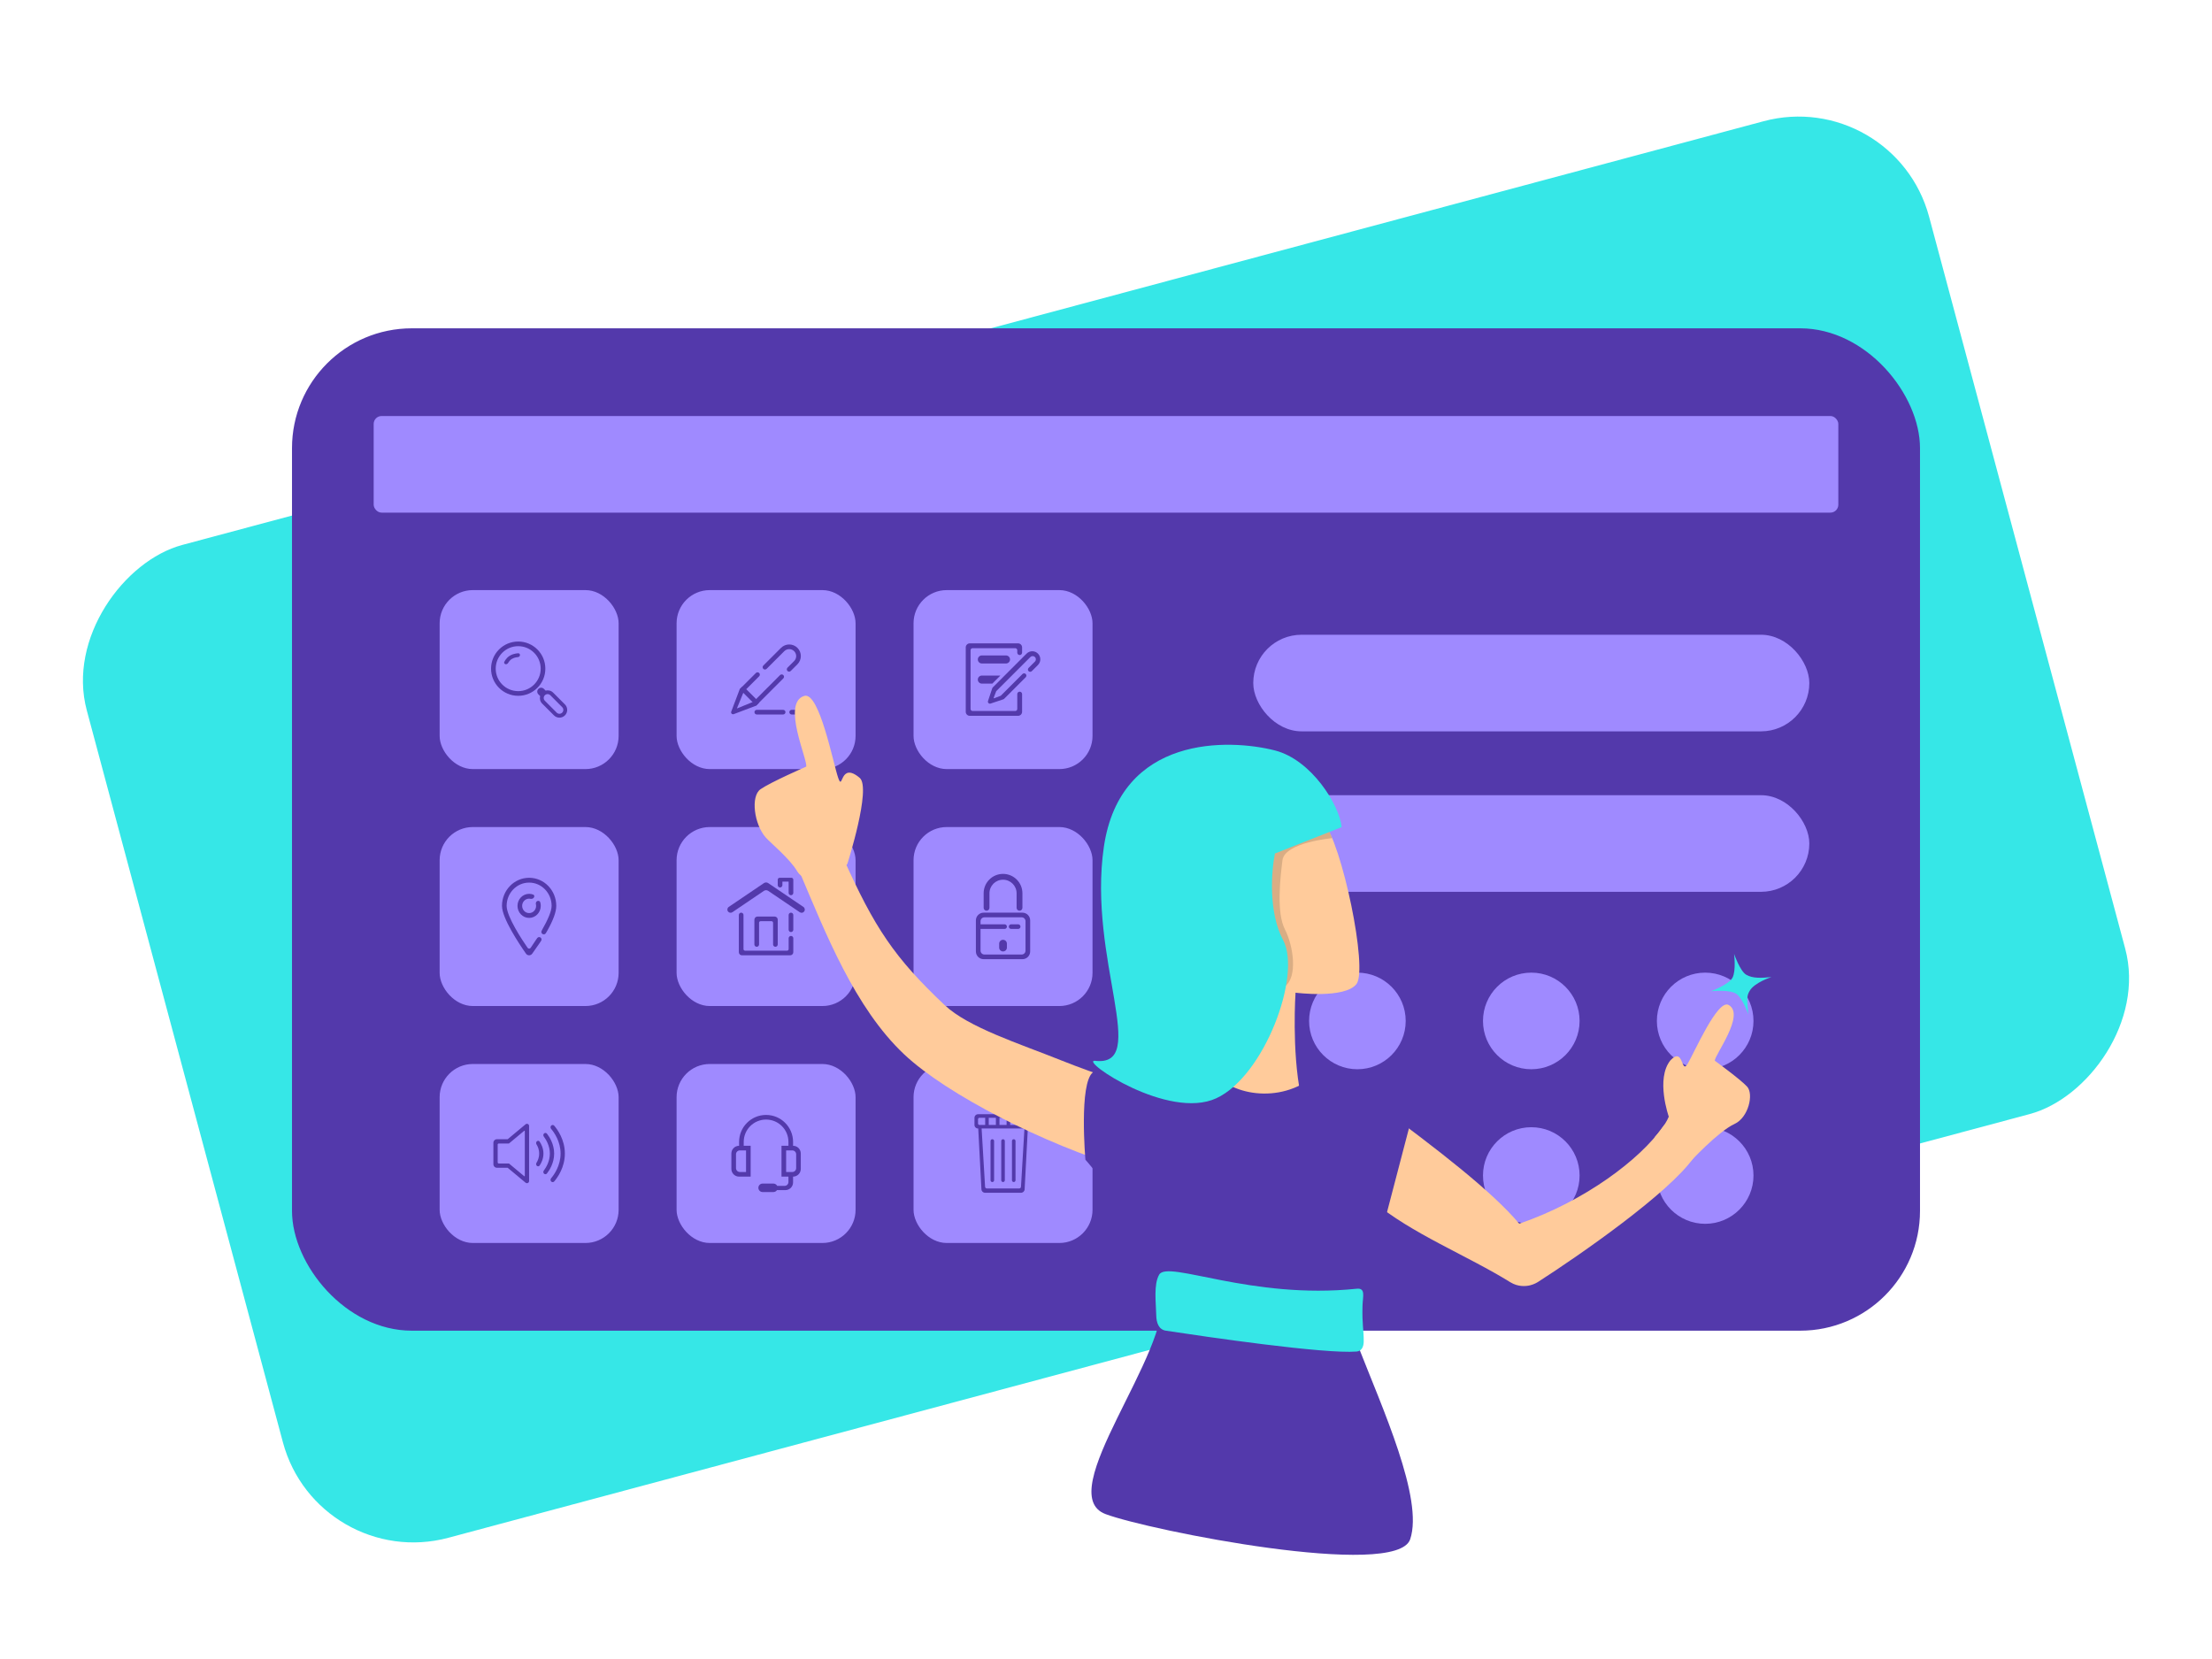 <svg width="200" height="150" viewBox="0 0 800 600" fill="none" xmlns="http://www.w3.org/2000/svg" data-reactroot="">
<rect x="685.039" y="31.194" width="371.745" height="689.798" rx="48.857" transform="rotate(75 685.039 31.194)" fill="#36e7e7"></rect>
<rect x="105.606" y="118.741" width="588.788" height="362.517" rx="43.326" fill="#5339ab"></rect>
<rect x="453.258" y="229.564" width="201.106" height="34.94" rx="17.47" fill="#9F8AFF"></rect>
<rect x="453.258" y="287.596" width="201.106" height="34.94" rx="17.47" fill="#9F8AFF"></rect>
<circle cx="490.919" cy="369.237" r="17.47" fill="#9F8AFF"></circle>
<circle cx="553.811" cy="369.237" r="17.47" fill="#9F8AFF"></circle>
<circle cx="616.703" cy="369.237" r="17.47" fill="#9F8AFF"></circle>
<circle cx="490.919" cy="425.141" r="17.47" fill="#5339ab"></circle>
<circle cx="553.811" cy="425.141" r="17.47" fill="#9F8AFF"></circle>
<circle cx="616.702" cy="425.141" r="17.47" fill="#9F8AFF"></circle>
<rect x="135.146" y="150.459" width="529.709" height="34.94" rx="2.86" fill="#9F8AFF"></rect>
<rect x="159.001" y="213.417" width="64.732" height="64.732" rx="12" fill="#9F8AFF"></rect>
<rect x="244.697" y="213.417" width="64.732" height="64.732" rx="12" fill="#9F8AFF"></rect>
<rect x="330.394" y="213.417" width="64.732" height="64.732" rx="12" fill="#9F8AFF"></rect>
<rect x="159.001" y="299.113" width="64.732" height="64.732" rx="12" fill="#9F8AFF"></rect>
<rect x="244.697" y="299.113" width="64.732" height="64.732" rx="12" fill="#9F8AFF"></rect>
<rect x="330.394" y="299.113" width="64.732" height="64.732" rx="12" fill="#9F8AFF"></rect>
<rect x="159.001" y="384.809" width="64.732" height="64.732" rx="12" fill="#9F8AFF"></rect>
<rect x="244.697" y="384.809" width="64.732" height="64.732" rx="12" fill="#9F8AFF"></rect>
<rect x="330.394" y="384.809" width="64.732" height="64.732" rx="12" fill="#9F8AFF"></rect>
<path fill-rule="evenodd" clip-rule="evenodd" d="M268.962 250.217L266.504 256.234L272.522 253.777L273.265 253.035L274.452 254.222L273.455 255.219L265.365 258.276C264.8 258.49 264.248 257.937 264.461 257.373L267.518 249.282L268.515 248.286L269.704 249.475L268.962 250.217ZM272.857 257.562C272.857 257.097 273.233 256.721 273.698 256.721H283.234C283.698 256.721 284.075 257.097 284.075 257.562C284.075 258.027 283.698 258.403 283.234 258.403H273.698C273.233 258.403 272.857 258.027 272.857 257.562ZM286.319 256.721C285.854 256.721 285.477 257.097 285.477 257.562C285.477 258.027 285.854 258.403 286.319 258.403H288.843C289.307 258.403 289.684 258.027 289.684 257.562C289.684 257.097 289.307 256.721 288.843 256.721H286.319Z" fill="#5339ab"></path>
<path fill-rule="evenodd" clip-rule="evenodd" d="M284.801 242.665C285.128 242.992 285.657 242.992 285.984 242.665L288.405 240.244C290.044 238.605 290.044 235.947 288.405 234.308C286.765 232.668 284.107 232.668 282.468 234.308L276.062 240.713C275.734 241.041 275.734 241.573 276.062 241.9C276.39 242.228 276.922 242.228 277.25 241.9L283.645 235.506C284.63 234.521 286.227 234.521 287.212 235.506C288.197 236.491 288.197 238.088 287.212 239.073L284.801 241.483C284.475 241.809 284.475 242.339 284.801 242.665ZM268.088 248.687C268.046 248.729 268.01 248.775 267.978 248.822L267.522 249.278L267.969 249.725C268.002 249.778 268.042 249.828 268.088 249.875C268.134 249.921 268.185 249.961 268.238 249.994L272.718 254.474C272.752 254.527 272.791 254.578 272.838 254.624C272.884 254.67 272.934 254.71 272.987 254.743L273.459 255.215L274.655 254.019L274.643 254.006L283.304 245.345C283.632 245.017 283.632 244.486 283.304 244.158C282.976 243.83 282.444 243.83 282.116 244.158L273.455 252.819L269.893 249.257L274.567 244.583C274.895 244.255 274.895 243.723 274.567 243.396C274.239 243.068 273.708 243.068 273.38 243.396L268.088 248.687Z" fill="#5339ab"></path>
<path fill-rule="evenodd" clip-rule="evenodd" d="M350.73 232.68C349.926 232.68 349.274 233.332 349.274 234.136V257.429C349.274 258.233 349.926 258.885 350.73 258.885H368.198C369.002 258.885 369.654 258.233 369.654 257.429V251.024C369.654 250.541 369.263 250.15 368.78 250.15C368.298 250.15 367.907 250.541 367.907 251.024V253.062V256.41C367.907 256.812 367.581 257.138 367.179 257.138H351.749C351.347 257.138 351.021 256.812 351.021 256.41V235.155C351.021 234.753 351.347 234.427 351.749 234.427H367.179C367.581 234.427 367.907 234.753 367.907 235.155V235.592V236.033C367.907 236.516 368.298 236.907 368.78 236.907C369.263 236.907 369.654 236.516 369.654 236.033V234.136C369.654 233.332 369.002 232.68 368.198 232.68H350.73ZM353.641 238.504C353.641 237.7 354.293 237.048 355.097 237.048H363.831C364.635 237.048 365.287 237.7 365.287 238.504C365.287 239.308 364.635 239.959 363.831 239.959H355.097C354.293 239.959 353.641 239.308 353.641 238.504ZM355.097 244.327C354.293 244.327 353.641 244.979 353.641 245.783C353.641 246.587 354.293 247.239 355.097 247.239H358.882L361.793 244.327H355.097Z" fill="#5339ab"></path>
<path fill-rule="evenodd" clip-rule="evenodd" d="M375.392 236.386C374.255 235.249 372.412 235.249 371.275 236.386L359.045 248.618C358.965 248.698 358.904 248.796 358.869 248.903L357.325 253.535C357.135 254.104 357.676 254.645 358.245 254.456L362.877 252.912C362.985 252.876 363.082 252.816 363.162 252.736L370.97 244.926C371.292 244.605 371.292 244.084 370.971 243.762C370.65 243.439 370.127 243.439 369.805 243.761L369.648 243.918L369.649 243.917L361.945 251.622L359.574 252.534C359.456 252.579 359.341 252.463 359.386 252.346L360.298 249.975L372.65 237.622C373.104 237.167 373.842 237.167 374.296 237.622C374.751 238.077 374.751 238.814 374.296 239.269L371.972 241.593C371.677 241.918 371.688 242.42 372.001 242.732C372.323 243.053 372.844 243.052 373.166 242.731L375.392 240.504C376.529 239.367 376.529 237.524 375.392 236.386Z" fill="#5339ab"></path>
<path fill-rule="evenodd" clip-rule="evenodd" d="M352.943 332.881C352.943 331.332 354.199 330.077 355.748 330.077H369.771C371.32 330.077 372.575 331.332 372.575 332.881V344.1C372.575 345.649 371.32 346.904 369.771 346.904H355.748C354.199 346.904 352.943 345.649 352.943 344.1V335.125V332.881ZM363.32 335.966H354.626V343.819C354.626 344.594 355.254 345.221 356.028 345.221H369.49C370.265 345.221 370.893 344.594 370.893 343.819V333.162C370.893 332.387 370.265 331.759 369.49 331.759H356.028C355.254 331.759 354.626 332.387 354.626 333.162V334.284H363.32C363.785 334.284 364.162 334.66 364.162 335.125C364.162 335.59 363.785 335.966 363.32 335.966ZM362.759 339.893C361.985 339.893 361.357 340.52 361.357 341.295V342.697C361.357 343.472 361.985 344.1 362.759 344.1C363.534 344.1 364.162 343.472 364.162 342.697V341.295C364.162 340.52 363.534 339.893 362.759 339.893ZM365.704 334.284C365.239 334.284 364.863 334.66 364.863 335.125C364.863 335.59 365.239 335.966 365.704 335.966H368.228C368.693 335.966 369.07 335.59 369.07 335.125C369.07 334.66 368.693 334.284 368.228 334.284H365.704Z" fill="#5339ab"></path>
<path d="M355.748 323.065C355.748 319.193 358.887 316.054 362.759 316.054C366.632 316.054 369.771 319.193 369.771 323.065V328.324C369.771 328.905 369.3 329.375 368.719 329.375C368.138 329.375 367.668 328.905 367.668 328.324V323.065C367.668 320.355 365.47 318.157 362.759 318.157C360.049 318.157 357.851 320.355 357.851 323.065V328.324C357.851 328.905 357.381 329.375 356.8 329.375C356.219 329.375 355.748 328.905 355.748 328.324V323.065Z" fill="#5339ab"></path>
<path fill-rule="evenodd" clip-rule="evenodd" d="M192.484 344.907C191.933 345.686 190.792 345.698 190.245 344.917C187.669 341.242 181.551 332.048 181.551 327.619C181.551 322.009 185.946 317.461 191.367 317.461C196.788 317.461 201.183 322.009 201.183 327.619C201.183 329.775 200.095 332.779 197.92 336.63C197.791 336.858 197.597 337.19 197.415 337.499C197.154 337.941 196.572 338.062 196.155 337.763C195.808 337.515 195.691 337.052 195.878 336.668L196.131 336.15C197.907 333.039 199.5 329.676 199.5 327.619C199.5 322.97 195.859 319.202 191.367 319.202C186.875 319.202 183.234 322.97 183.234 327.619C183.234 331.523 188.972 340.13 190.808 342.786C191.081 343.18 191.653 343.18 191.925 342.786C192.365 342.15 193.028 341.174 193.782 340.003L194.293 339.273C194.57 338.877 195.119 338.787 195.508 339.073C195.875 339.343 195.969 339.852 195.719 340.233C195.524 340.531 195.297 340.874 195.111 341.149C194.575 341.942 193.38 343.639 192.484 344.907Z" fill="#5339ab"></path>
<path fill-rule="evenodd" clip-rule="evenodd" d="M195.574 327.619C195.574 330.024 193.69 331.973 191.367 331.973C189.044 331.973 187.16 330.024 187.16 327.619C187.16 325.215 189.044 323.266 191.367 323.266C191.889 323.266 192.388 323.364 192.85 323.544C193.304 323.721 193.367 324.324 193.027 324.674L192.906 324.798C192.681 325.029 192.352 325.116 192.028 325.098C191.817 325.039 191.596 325.007 191.367 325.007C189.973 325.007 188.843 326.177 188.843 327.619C188.843 329.062 189.973 330.231 191.367 330.231C192.761 330.231 193.891 329.062 193.891 327.619C193.891 327.355 193.853 327.099 193.782 326.858C193.772 326.564 193.852 326.269 194.057 326.06C194.467 325.642 195.203 325.735 195.375 326.293C195.504 326.711 195.574 327.157 195.574 327.619Z" fill="#5339ab"></path>
<path fill-rule="evenodd" clip-rule="evenodd" d="M263.57 327.993C263.022 328.364 262.894 329.118 263.29 329.648C263.661 330.146 264.358 330.263 264.872 329.915L276.272 322.195C276.747 321.874 277.369 321.874 277.844 322.195L289.255 329.923C289.773 330.274 290.476 330.151 290.845 329.645C291.232 329.114 291.101 328.369 290.557 328L277.844 319.391C277.369 319.069 276.747 319.069 276.272 319.391L263.57 327.993ZM285.22 343.003V343.258C285.22 343.568 284.969 343.819 284.659 343.819H269.457C269.147 343.819 268.896 343.568 268.896 343.258V330.846C268.857 330.415 268.495 330.076 268.053 330.076C267.586 330.076 267.207 330.455 267.207 330.922V344.38C267.207 344.999 267.71 345.502 268.329 345.502H285.787C286.406 345.502 286.909 344.999 286.909 344.38V339.332C286.909 338.867 286.532 338.49 286.067 338.49C285.602 338.49 285.225 338.867 285.225 339.332V343.005L285.22 343.003ZM285.22 330.918C285.22 330.453 285.6 330.076 286.064 330.076C286.529 330.076 286.909 330.453 286.909 330.918V336.247C286.909 336.711 286.529 337.088 286.064 337.088C285.6 337.088 285.22 336.711 285.22 336.247V330.918Z" fill="#5339ab"></path>
<path fill-rule="evenodd" clip-rule="evenodd" d="M281.279 318.298C281.279 318.273 281.28 318.248 281.282 318.224C281.28 318.202 281.279 318.18 281.279 318.157C281.279 317.77 281.593 317.456 281.98 317.456H282.124H286.064H286.207C286.594 317.456 286.908 317.77 286.908 318.157C286.908 318.18 286.907 318.202 286.905 318.224C286.907 318.248 286.908 318.273 286.908 318.298V322.925C286.908 323.39 286.529 323.766 286.064 323.766C285.599 323.766 285.22 323.39 285.22 322.925V318.858H282.968V320.121C282.968 320.585 282.588 320.962 282.124 320.962C281.659 320.962 281.279 320.585 281.279 320.121V318.298ZM272.836 332.601C272.836 331.981 273.338 331.479 273.958 331.479H280.158C280.777 331.479 281.279 331.981 281.279 332.601V341.575C281.279 342.04 280.902 342.417 280.437 342.417C279.972 342.417 279.595 342.04 279.595 341.575V338.491H279.591V333.723C279.591 333.413 279.339 333.162 279.03 333.162H275.086C274.776 333.162 274.525 333.413 274.525 333.723V341.628C274.496 342.068 274.129 342.417 273.681 342.417C273.214 342.417 272.836 342.038 272.836 341.572V332.601Z" fill="#5339ab"></path>
<path fill-rule="evenodd" clip-rule="evenodd" d="M197.231 241.831C197.231 247.252 192.836 251.647 187.415 251.647C181.993 251.647 177.599 247.252 177.599 241.831C177.599 236.409 181.993 232.015 187.415 232.015C192.836 232.015 197.231 236.409 197.231 241.831ZM195.547 241.83C195.547 246.322 191.906 249.963 187.414 249.963C182.922 249.963 179.281 246.322 179.281 241.83C179.281 237.338 182.922 233.697 187.414 233.697C191.906 233.697 195.547 237.338 195.547 241.83Z" fill="#5339ab"></path>
<path fill-rule="evenodd" clip-rule="evenodd" d="M182.379 239.378C182.223 239.692 182.387 240.046 182.71 240.182C183.095 240.343 183.553 240.131 183.763 239.769C183.919 239.498 184.143 239.175 184.457 238.844C185.296 237.961 186.525 237.718 187.308 237.658C187.711 237.627 188.057 237.302 188.057 236.899C188.057 236.54 187.782 236.245 187.423 236.263C186.489 236.311 184.71 236.588 183.404 237.92C182.89 238.465 182.568 238.997 182.379 239.378ZM194.716 251.115C194.169 250.567 194.169 249.68 194.717 249.132C195.264 248.585 196.152 248.585 196.7 249.133L197.334 249.767C198.271 249.516 199.312 249.757 200.047 250.492L204.315 254.761C205.41 255.857 205.409 257.634 204.314 258.729C203.218 259.824 201.441 259.825 200.346 258.73L196.077 254.461C195.343 253.727 195.102 252.687 195.352 251.751L194.716 251.115ZM197.054 251.448C196.507 251.995 196.505 252.883 197.051 253.43L201.337 257.734C201.885 258.283 202.775 258.283 203.323 257.735C203.87 257.188 203.872 256.301 203.326 255.753L199.039 251.45C198.492 250.9 197.602 250.9 197.054 251.448Z" fill="#5339ab"></path>
<path fill-rule="evenodd" clip-rule="evenodd" d="M183.607 412.011L190.083 406.615C190.587 406.194 191.353 406.553 191.353 407.21V427.14C191.353 427.797 190.587 428.156 190.083 427.735L183.607 422.339H179.734C179.021 422.339 178.443 421.761 178.443 421.048V413.302C178.443 412.589 179.021 412.011 179.734 412.011H183.607ZM180.38 413.56C180.166 413.56 179.993 413.734 179.993 413.948V420.403C179.993 420.616 180.166 420.79 180.38 420.79H184.072L189.592 425.39C189.676 425.46 189.804 425.4 189.804 425.291V409.059C189.804 408.95 189.676 408.89 189.592 408.96L184.072 413.56H180.38ZM200.433 407.113C200.141 406.772 199.63 406.783 199.326 407.113C199.033 407.433 199.041 407.93 199.32 408.262C200.392 409.532 202.741 412.817 202.741 417.201C202.741 421.584 200.394 424.86 199.322 426.129C199.041 426.461 199.031 426.959 199.324 427.281C199.629 427.615 200.144 427.628 200.438 427.284C201.625 425.896 204.29 422.22 204.29 417.201C204.29 412.175 201.617 408.496 200.433 407.113ZM196.715 409.981C197.015 409.651 197.523 409.645 197.798 409.995C198.697 411.135 200.417 413.767 200.417 417.201C200.417 420.642 198.69 423.277 197.793 424.413C197.519 424.759 197.016 424.754 196.717 424.43C196.443 424.132 196.44 423.671 196.683 423.347C197.436 422.341 198.868 420.055 198.868 417.201C198.868 414.349 197.438 412.07 196.684 411.067C196.44 410.743 196.441 410.281 196.715 409.981ZM195.158 412.867C194.909 412.501 194.403 412.498 194.105 412.825C193.834 413.123 193.839 413.587 194.057 413.926C194.459 414.549 194.995 415.668 194.995 417.201C194.995 418.735 194.458 419.857 194.056 420.482C193.838 420.82 193.836 421.284 194.108 421.58C194.405 421.902 194.906 421.898 195.153 421.537C195.712 420.72 196.544 419.173 196.544 417.201C196.544 415.235 195.717 413.687 195.158 412.867Z" fill="#5339ab"></path>
<path fill-rule="evenodd" clip-rule="evenodd" d="M267.302 412.992C267.302 407.6 271.672 403.23 277.063 403.23C282.454 403.23 286.825 407.6 286.825 412.992V414.386C288.365 414.386 289.614 415.635 289.614 417.175V422.753C289.614 424.293 288.365 425.542 286.825 425.542V427.634C286.825 429.174 285.576 430.423 284.036 430.423H280.999C280.725 430.842 280.251 431.12 279.713 431.12H275.808C274.961 431.12 274.274 430.433 274.274 429.586C274.274 428.739 274.961 428.052 275.808 428.052H279.713C280.309 428.052 280.825 428.392 281.079 428.889H283.757C284.527 428.889 285.151 428.264 285.151 427.494V425.821V425.542H282.641V414.386H285.151V412.992C285.151 408.525 281.53 404.903 277.063 404.903C272.596 404.903 268.975 408.525 268.975 412.992V414.386H271.485V425.542H267.302C265.761 425.542 264.513 424.293 264.513 422.753V417.175C264.513 415.635 265.761 414.386 267.302 414.386V412.992ZM284.314 416.059H286.546C287.316 416.059 287.94 416.684 287.94 417.454V422.474C287.94 423.244 287.316 423.869 286.546 423.869H284.314V416.059ZM269.812 416.059H267.581C266.81 416.059 266.186 416.684 266.186 417.454V422.474C266.186 423.244 266.81 423.869 267.581 423.869H269.812V416.059Z" fill="#5339ab"></path>
<path fill-rule="evenodd" clip-rule="evenodd" d="M352.432 404.265C352.432 403.552 353.01 402.974 353.723 402.974H356.305H357.596H360.178H361.469H364.051H365.342H367.924H369.215H371.796C372.51 402.974 373.087 403.552 373.087 404.265V406.847C373.087 407.56 372.51 408.138 371.796 408.138H371.729L370.57 430.153C370.534 430.838 369.967 431.376 369.281 431.376H356.238C355.552 431.376 354.985 430.838 354.949 430.153L353.791 408.138H353.723C353.01 408.138 352.432 407.56 352.432 406.847V404.265ZM354.239 406.847H356.305V404.265H354.239C353.954 404.265 353.723 404.496 353.723 404.782V406.331C353.723 406.616 353.954 406.847 354.239 406.847ZM357.596 406.847H360.178V404.265H357.596V406.847ZM361.469 406.847H364.051V404.265H361.469V406.847ZM365.342 406.847H367.924V404.265H365.342V406.847ZM369.215 406.847H371.28C371.565 406.847 371.796 406.616 371.796 406.331V404.782C371.796 404.496 371.565 404.265 371.28 404.265H369.215V406.847ZM355.014 408.138H370.506L369.251 429.22C369.23 429.561 368.948 429.827 368.606 429.827H356.913C356.571 429.827 356.289 429.561 356.268 429.22L355.014 408.138ZM362.76 412.011C362.403 412.011 362.114 412.3 362.114 412.657V426.857C362.114 427.214 362.403 427.503 362.76 427.503C363.116 427.503 363.405 427.214 363.405 426.857V412.657C363.405 412.3 363.116 412.011 362.76 412.011ZM358.241 412.657C358.241 412.3 358.53 412.011 358.887 412.011C359.243 412.011 359.532 412.3 359.532 412.657V426.857C359.532 427.214 359.243 427.503 358.887 427.503C358.53 427.503 358.241 427.214 358.241 426.857V412.657ZM366.633 412.011C366.276 412.011 365.987 412.3 365.987 412.657V426.857C365.987 427.214 366.276 427.503 366.633 427.503C366.989 427.503 367.278 427.214 367.278 426.857V412.657C367.278 412.3 366.989 412.011 366.633 412.011Z" fill="#5339ab"></path>
<path d="M627.152 344.981C627.152 344.981 629.311 351.178 631.476 352.486C633.889 353.943 637.13 353.708 640.67 353.371C640.67 353.371 634.482 355.302 632.743 358.43C631.729 360.255 631.806 360.796 632.28 366.889C632.28 366.889 630.501 361.5 628.179 359.598C625.856 357.696 618.762 358.499 618.762 358.499C618.762 358.499 625.283 356.099 626.582 353.594C627.932 350.994 627.152 344.981 627.152 344.981Z" fill="#36e7e7"></path>
<path fill-rule="evenodd" clip-rule="evenodd" d="M467.597 297.379C464.918 297.738 462.618 298.045 461.927 297.908C459.794 297.485 458.387 299.668 456.597 302.445C454.663 305.444 452.282 309.137 448.057 310.988C445.127 312.272 445.011 315.351 444.876 318.933C444.736 322.642 444.576 326.89 441.251 330.239C431.061 340.501 428.475 352.708 427.888 355.896C424.387 374.937 434.131 380.176 438.956 382.771C440.034 383.35 440.866 383.797 441.251 384.237C441.419 384.579 441.591 384.918 441.766 385.253C440.412 395.338 436.817 406.278 427.457 403.766C415.439 409.475 495.998 432.658 483.976 418.997C477.199 411.296 472.994 403.336 470.414 396.034C467.126 379.771 468.549 359.02 468.549 359.02C468.549 359.02 486.339 361.31 490.583 355.896C494.827 350.481 485.365 304.984 478.502 297.006C477.665 296.032 472.095 296.777 467.597 297.379Z" fill="#FFCB9B"></path>
<path d="M481.785 303.129C481.785 303.129 480.427 299.683 479.62 298.671L464.704 299.954L454.841 305.888L455.883 363.144C457.273 362.128 460.983 359.423 464.704 356.728C469.355 353.36 467.832 342.214 464.704 336.12C461.577 330.025 463.02 317.515 463.822 311.1C464.624 304.685 481.785 303.129 481.785 303.129Z" fill="black" fill-opacity="0.152"></path>
<path d="M603.537 403.85C603.537 403.85 598.701 390.19 604.143 383.469C608.961 378.378 607.943 388.675 610.317 384.8C612.691 380.926 621.158 361.218 625.185 363.464C631.382 366.921 619.952 381.805 620.192 383.63C620.192 383.63 629.376 390.297 631.853 392.974C634.33 395.65 632.377 404.164 627.318 406.491C621.302 409.259 611.051 420.409 611.051 420.409L598.458 411.25C598.458 411.25 602.253 407.152 603.537 403.85Z" fill="#FFCB9B"></path>
<path d="M306.464 312.411C306.464 312.411 315.244 284.962 310.911 281.315C303.594 275.156 304.963 286.574 303.131 281.285C301.298 275.996 296.32 250.046 290.881 251.685C282.511 254.207 292.33 275.134 291.558 277.268C291.558 277.268 278.746 282.861 275.059 285.427C271.372 287.993 272.771 298.159 276.943 302.889C278.694 304.876 285.609 310.519 288.328 315.113C292.084 321.457 304.76 315.046 306.464 312.411Z" fill="#FFCB9B"></path>
<path fill-rule="evenodd" clip-rule="evenodd" d="M496.526 434.442C489.294 428.349 493.24 423.097 486.274 418.652L497.672 399.241C520.077 415.806 539.475 430.748 549.455 442.567C573.225 434.442 593.355 419.086 601.236 407.723C604.117 403.569 606.484 407.031 610.638 409.912C614.792 412.793 615.444 414.498 612.563 418.652C603.668 431.477 571.183 454.039 556.367 463.551C555.877 463.866 554.845 464.479 553.418 464.837C551.957 465.204 549.093 465.517 546.202 463.721C530.685 454.086 510.394 446.125 496.526 434.442Z" fill="#FFCB9B"></path>
<path fill-rule="evenodd" clip-rule="evenodd" d="M289.298 315.608C298.612 337.54 309.145 364.484 326.989 381.305C342.536 395.96 377.827 413.83 406.641 422.49C435.454 431.15 403.515 413.83 403.515 413.83L403.553 413.841L403.565 413.844L403.569 413.845C403.569 413.845 403.572 413.846 406.641 403.199C409.709 392.551 409.711 392.552 409.711 392.552L409.694 392.547L409.609 392.522C409.53 392.499 409.405 392.462 409.237 392.412C408.901 392.313 408.394 392.16 407.733 391.957C406.411 391.551 404.479 390.945 402.09 390.155C397.302 388.573 390.719 386.271 383.537 383.394C368.703 377.452 350.213 371.582 341.647 363.507C323.493 346.394 316.258 335.5 305.003 310.373C305.003 310.373 291.916 306.185 289.298 315.608Z" fill="#FFCB9B"></path>
<path d="M437.68 385.541C437.68 385.541 400.497 383.914 395.321 387.784C390.145 391.654 392.556 419.434 392.556 419.434C392.556 419.434 416.524 446.167 420.211 467.677C423.898 489.187 380.175 540.218 399.841 547.593C415.574 553.493 505.088 571.322 510.01 556.696C514.932 542.07 499.92 509.2 491.171 486.778V464.258C491.171 448.79 493.004 438.401 501.63 438.401L510.01 406.361C498.919 399.213 494.699 394.522 473.287 390.661C459.625 399.962 441.442 394.531 437.68 385.541Z" fill="#5339ab"></path>
<path d="M485.232 299.133L461.1 308.677C459.829 314.888 458.643 329.852 464.064 340.016C470.84 352.721 457.288 389.143 439.924 397.189C422.561 405.236 390.798 383.637 395.88 383.637C416.208 386.178 393.291 346.992 399.22 306.335C405.149 265.679 444.583 267.173 461.1 271.408C474.313 274.796 484.385 291.087 485.232 299.133Z" fill="#36e7e7"></path>
<path d="M419.245 460.975C422.356 455.647 452.432 470.071 490.663 466.087C493.985 465.74 492.868 468.857 492.774 472.197C492.583 478.982 493.236 481.087 493.209 485.141C493.196 486.99 492.505 488.648 490.663 488.798C478.925 489.754 435.694 483.397 421.659 481.26C419.039 480.86 418.224 478.352 418.17 475.702C418.076 471.11 417.164 464.539 419.245 460.975Z" fill="#36e7e7"></path>
</svg>
